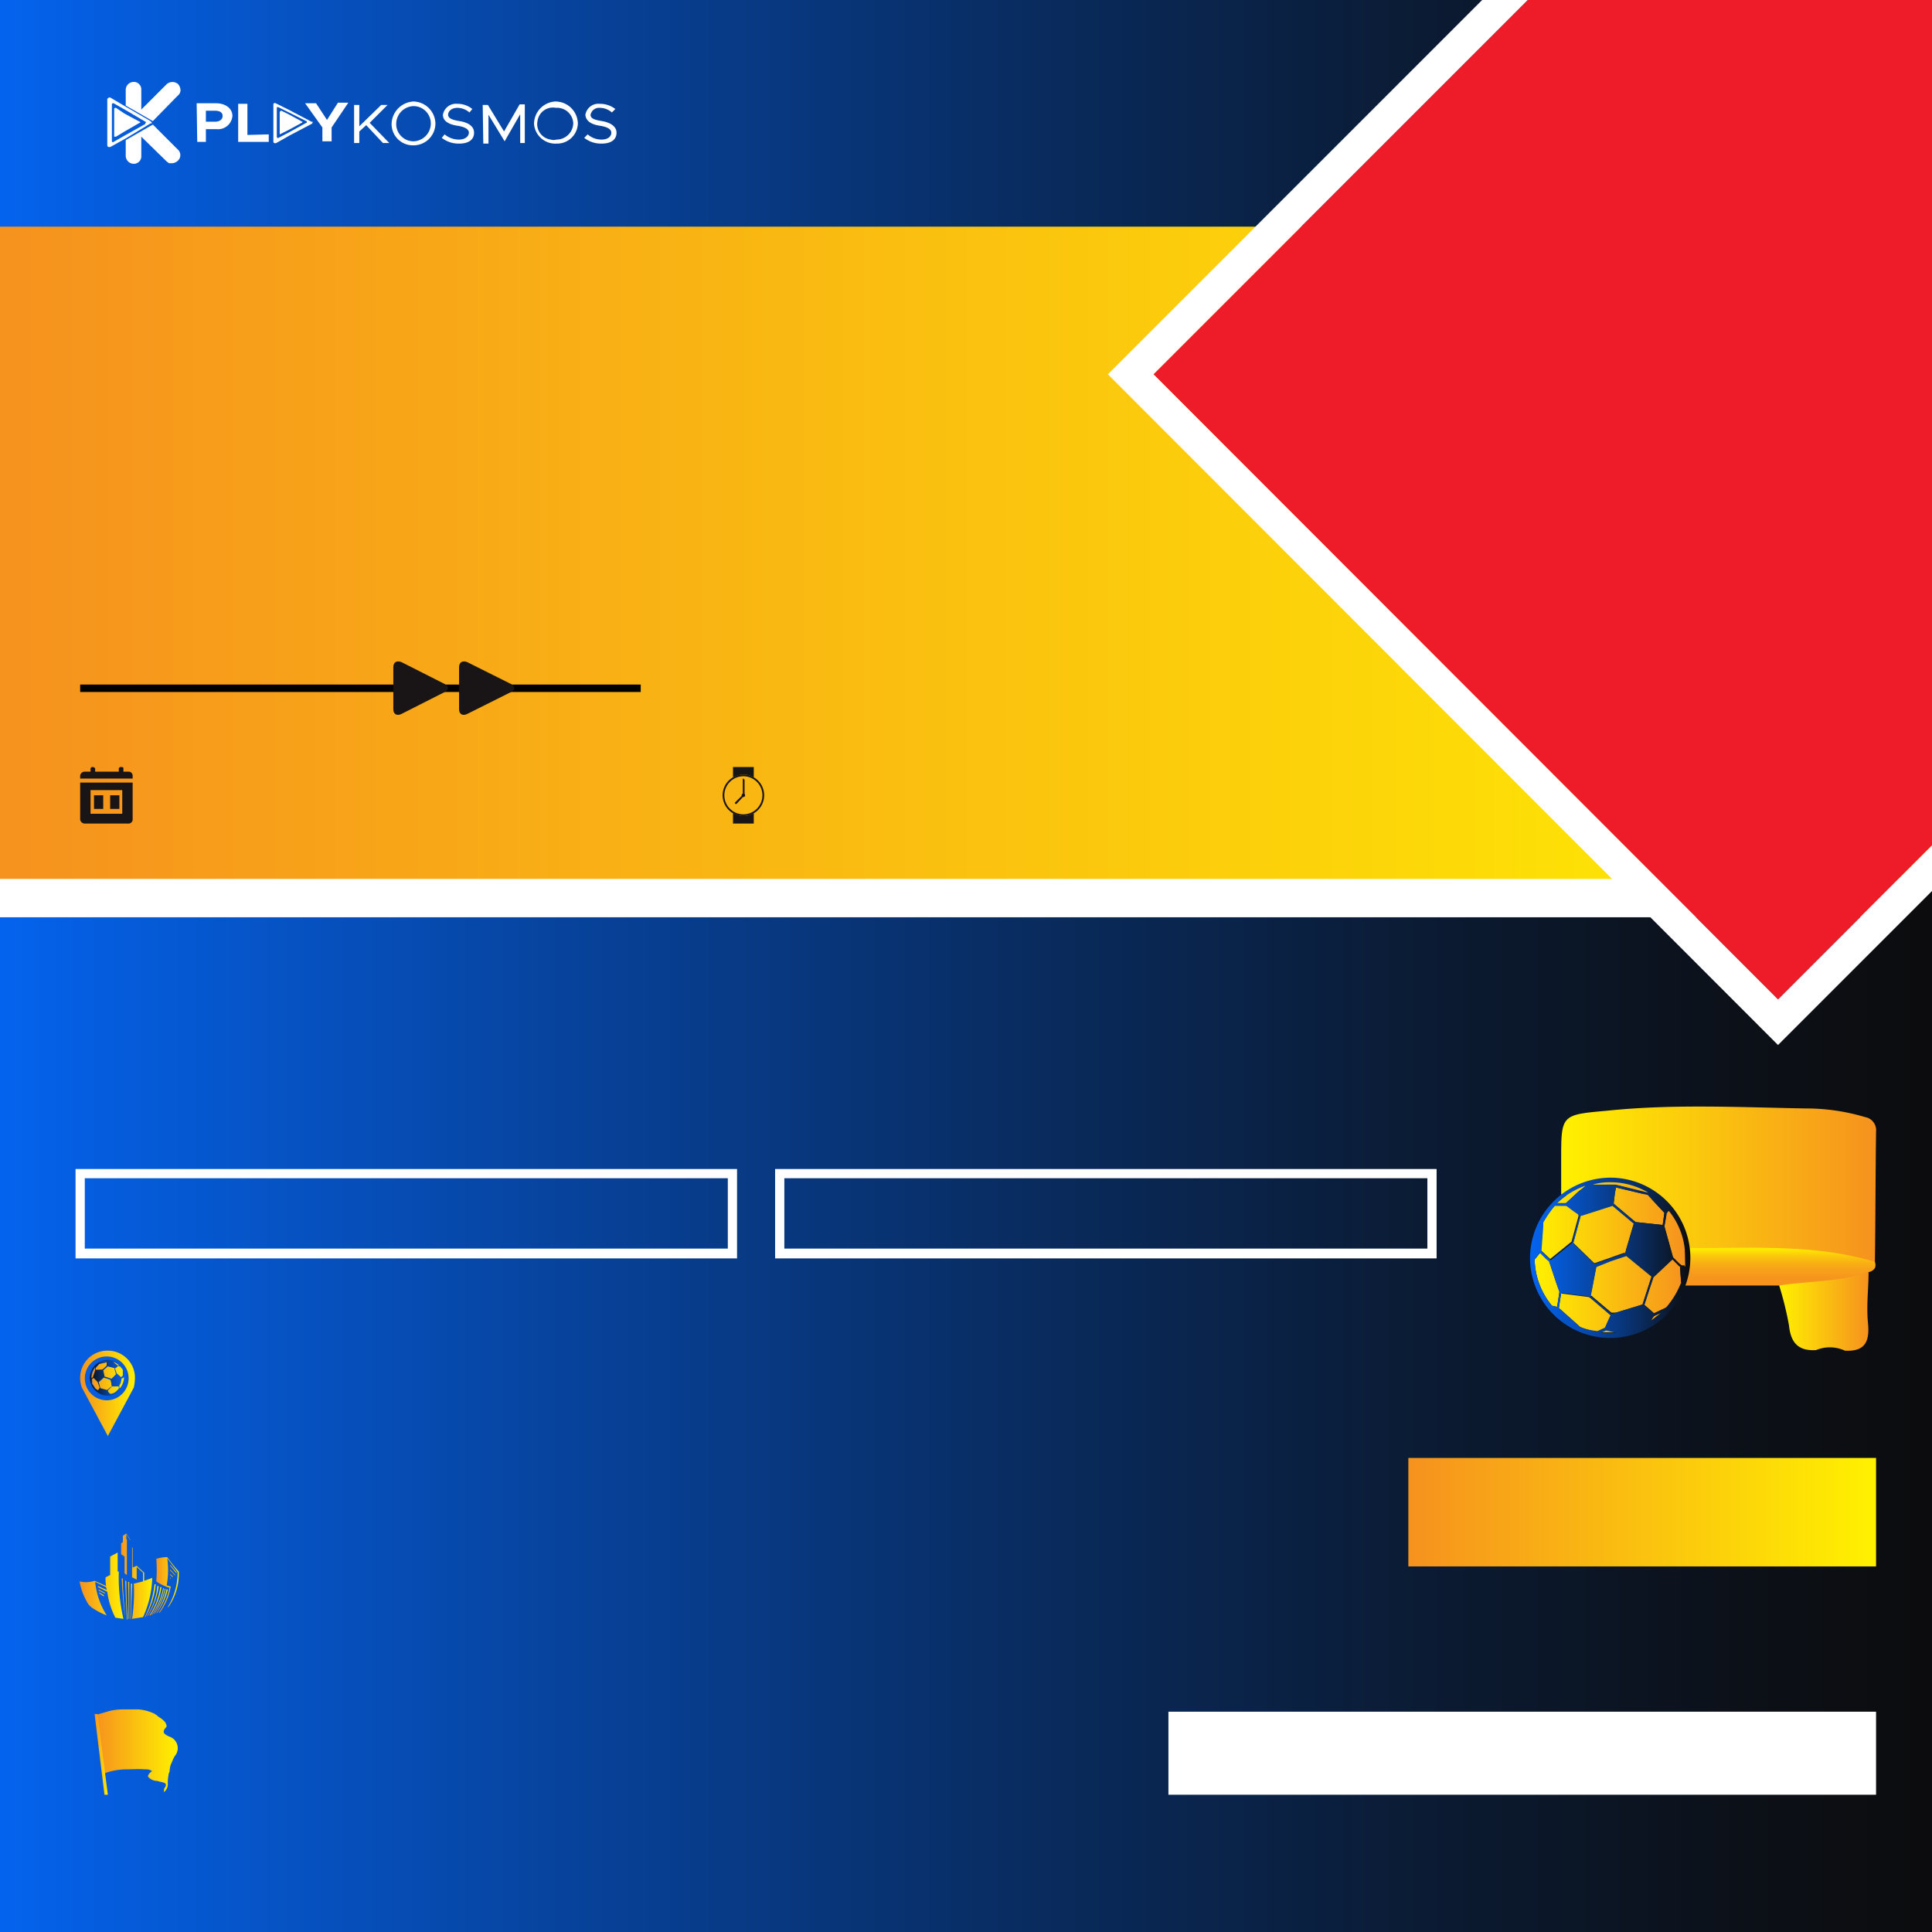 <svg id="b0b03cf7-d5b6-4e8f-8ce6-70ed96b78959" data-name="e2e9a0ab-5d54-49f9-9995-74cb2835e927" xmlns="http://www.w3.org/2000/svg" xmlns:xlink="http://www.w3.org/1999/xlink" width="335" height="335" viewBox="0 0 335 335">
  <rect x="0" y="0" width="335" height="335" fill="#333333" stroke="none"/>
  <defs>
    <linearGradient id="bce6b03f-d4e2-4fc7-a02f-4e2c24e801a6" y1="168.5" x2="335" y2="168.5" gradientTransform="matrix(1, 0, 0, -1, 0, 336)" gradientUnits="userSpaceOnUse">
      <stop offset="0" stop-color="#0463ee"/>
      <stop offset="0.05" stop-color="#055dde"/>
      <stop offset="0.32" stop-color="#074095"/>
      <stop offset="0.55" stop-color="#092a5b"/>
      <stop offset="0.75" stop-color="#0b1a31"/>
      <stop offset="0.91" stop-color="#0c1017"/>
      <stop offset="1" stop-color="#0c0c0e"/>
    </linearGradient>
    <linearGradient id="be3cbe4d-87a2-4008-a5c5-d3e71a509734" y1="239.64" x2="335" y2="239.64" gradientTransform="matrix(1, 0, 0, -1, 0, 336)" gradientUnits="userSpaceOnUse">
      <stop offset="0" stop-color="#f6921e"/>
      <stop offset="1" stop-color="#fff100"/>
    </linearGradient>
    <linearGradient id="a3cfc489-4c1c-42b9-8b76-0e761ff4a94b" x1="-1014.46" y1="130.47" x2="-959.85" y2="130.47" gradientTransform="translate(-689.2 336) rotate(180)" xlink:href="#be3cbe4d-87a2-4008-a5c5-d3e71a509734"/>
    <linearGradient id="f0115c91-5f0f-43f1-82d5-cc68a898eb46" x1="-997.45" y1="112.47" x2="-997.45" y2="119.66" gradientTransform="translate(-689.2 336) rotate(180)" gradientUnits="userSpaceOnUse">
      <stop offset="0" stop-color="#f6921e"/>
      <stop offset="0.25" stop-color="#f6951d"/>
      <stop offset="0.45" stop-color="#f79f1a"/>
      <stop offset="0.62" stop-color="#f9af15"/>
      <stop offset="0.79" stop-color="#fbc70d"/>
      <stop offset="0.94" stop-color="#fee404"/>
      <stop offset="1" stop-color="#fff100"/>
    </linearGradient>
    <linearGradient id="a8bbaa6f-c900-429a-a34b-7c89cedb79be" x1="-1013.19" y1="108.59" x2="-997.64" y2="108.59" gradientTransform="translate(-689.2 336) rotate(180)" xlink:href="#be3cbe4d-87a2-4008-a5c5-d3e71a509734"/>
    <linearGradient id="a1f8e652-a3e6-42e7-9c35-994de3e9d067" x1="-981.39" y1="118" x2="-955.22" y2="118" gradientTransform="translate(-689.2 336) rotate(180)" xlink:href="#be3cbe4d-87a2-4008-a5c5-d3e71a509734"/>
    <linearGradient id="ad0d1d74-07ff-4d7f-8058-eea9f66eed58" x1="-982.15" y1="117.9" x2="-954.46" y2="117.9" gradientTransform="translate(-689.2 336) rotate(180)" gradientUnits="userSpaceOnUse">
      <stop offset="0" stop-color="#0c0c0e"/>
      <stop offset="0.12" stop-color="#0b192f"/>
      <stop offset="0.44" stop-color="#083880"/>
      <stop offset="0.71" stop-color="#064fbb"/>
      <stop offset="0.9" stop-color="#045ee0"/>
      <stop offset="1" stop-color="#0463ee"/>
    </linearGradient>
    <linearGradient id="e7cc7695-5369-47c5-ba74-05989eb3a9ea" x1="13.93" y1="94.4" x2="23.45" y2="94.4" xlink:href="#be3cbe4d-87a2-4008-a5c5-d3e71a509734"/>
    <linearGradient id="b40922e4-bdd5-4549-9ba2-24583f794883" x1="15.76" y1="97.05" x2="21.61" y2="97.05" xlink:href="#be3cbe4d-87a2-4008-a5c5-d3e71a509734"/>
    <linearGradient id="b2a08460-a656-44be-a4bc-d63b854f701c" x1="15.6" y1="97.1" x2="21.78" y2="97.1" gradientTransform="matrix(1, 0, 0, -1, 0, 336)" xlink:href="#ad0d1d74-07ff-4d7f-8058-eea9f66eed58"/>
    <linearGradient id="be106c55-e8e1-4686-908c-429d2b1e5f79" x1="17.1" y1="60.05" x2="18.19" y2="60.05" xlink:href="#be3cbe4d-87a2-4008-a5c5-d3e71a509734"/>
    <linearGradient id="a8199dcb-ef5e-4e05-b87c-bd7d5c5e0876" x1="17.2" y1="59.55" x2="17.99" y2="59.55" xlink:href="#be3cbe4d-87a2-4008-a5c5-d3e71a509734"/>
    <linearGradient id="a7a46b7c-b49e-4455-867c-86d2585c6d1a" x1="13.93" y1="61.05" x2="21.4" y2="61.05" xlink:href="#be3cbe4d-87a2-4008-a5c5-d3e71a509734"/>
    <linearGradient id="eb0262c3-3fb2-421d-9305-3110860e8e70" x1="21.07" y1="58.9" x2="21.74" y2="58.9" xlink:href="#be3cbe4d-87a2-4008-a5c5-d3e71a509734"/>
    <linearGradient id="beda134e-1f39-4165-a04d-fa7dc1a923a6" x1="21.66" y1="58.6" x2="22.1" y2="58.6" xlink:href="#be3cbe4d-87a2-4008-a5c5-d3e71a509734"/>
    <linearGradient id="ab3043b1-87ed-4691-b974-41886cf48ac5" x1="22.19" y1="58.55" x2="22.44" y2="58.55" xlink:href="#be3cbe4d-87a2-4008-a5c5-d3e71a509734"/>
    <linearGradient id="a78589d1-2856-4c12-bf19-4a5aad254bee" x1="22.57" y1="58.4" x2="22.89" y2="58.4" xlink:href="#be3cbe4d-87a2-4008-a5c5-d3e71a509734"/>
    <linearGradient id="ae7caeb3-feea-4976-b4fd-a2fd14bc8a63" x1="20.81" y1="62.7" x2="26.41" y2="62.7" xlink:href="#be3cbe4d-87a2-4008-a5c5-d3e71a509734"/>
    <linearGradient id="bf6879ed-7a91-4b98-a81c-b0a1bc0f2aff" x1="25.06" y1="58.45" x2="26.96" y2="58.45" xlink:href="#be3cbe4d-87a2-4008-a5c5-d3e71a509734"/>
    <linearGradient id="b6c0decb-9c86-4298-bbac-abf853295a6a" x1="25.52" y1="58.45" x2="27.49" y2="58.45" xlink:href="#be3cbe4d-87a2-4008-a5c5-d3e71a509734"/>
    <linearGradient id="be11f63f-ea99-4785-8d95-d8fcc13fe058" x1="25.94" y1="58.4" x2="28" y2="58.4" xlink:href="#be3cbe4d-87a2-4008-a5c5-d3e71a509734"/>
    <linearGradient id="e6c912bc-fbaa-4e5e-a018-2cc6ece0fb4f" x1="26.31" y1="58.35" x2="28.42" y2="58.35" xlink:href="#be3cbe4d-87a2-4008-a5c5-d3e71a509734"/>
    <linearGradient id="bf6d1828-1e38-4a4c-b348-0c365e11a36b" x1="26.71" y1="58.4" x2="28.73" y2="58.4" xlink:href="#be3cbe4d-87a2-4008-a5c5-d3e71a509734"/>
    <linearGradient id="a179815f-0e05-4334-aaac-117b1737f847" x1="27.07" y1="58.4" x2="29.06" y2="58.4" xlink:href="#be3cbe4d-87a2-4008-a5c5-d3e71a509734"/>
    <linearGradient id="b2b697e7-3c3e-4dfe-a796-44374aa06c9a" x1="27.06" y1="61.15" x2="31.01" y2="61.15" xlink:href="#be3cbe4d-87a2-4008-a5c5-d3e71a509734"/>
    <linearGradient id="b99ec113-23df-4d57-894b-b1c3863cdcf9" x1="29.47" y1="63.95" x2="30.58" y2="63.95" xlink:href="#be3cbe4d-87a2-4008-a5c5-d3e71a509734"/>
    <linearGradient id="aa3c9242-7203-496e-8768-7f39b863ef06" x1="29.51" y1="63.35" x2="30.42" y2="63.35" xlink:href="#be3cbe4d-87a2-4008-a5c5-d3e71a509734"/>
    <linearGradient id="f1c062a7-c240-4db0-952e-35ec69d9c8b4" x1="29.51" y1="62.8" x2="30.02" y2="62.8" xlink:href="#be3cbe4d-87a2-4008-a5c5-d3e71a509734"/>
    <linearGradient id="fa2f5b39-ac7f-4f32-bbb6-93d2840dce3b" x1="29.47" y1="62.35" x2="29.62" y2="62.35" xlink:href="#be3cbe4d-87a2-4008-a5c5-d3e71a509734"/>
    <linearGradient id="a246f7ab-aabb-488f-9eae-9fe9e80f607a" x1="16.5" y1="32.44" x2="30.8" y2="32.44" xlink:href="#be3cbe4d-87a2-4008-a5c5-d3e71a509734"/>
    <linearGradient id="e7c3c1c0-5074-4a39-96cb-4741f621c8d0" x1="16.41" y1="31.8" x2="18.69" y2="31.8" xlink:href="#be3cbe4d-87a2-4008-a5c5-d3e71a509734"/>
    <linearGradient id="e96acd3c-bc01-4824-9e82-c8ee342d9fe8" x1="244.2" y1="73.79" x2="325.3" y2="73.79" xlink:href="#be3cbe4d-87a2-4008-a5c5-d3e71a509734"/>
  </defs>
  <g>
    <g>
      <rect width="335" height="335" fill="url(#bce6b03f-d4e2-4fc7-a02f-4e2c24e801a6)"/>
      <rect y="39.3" width="335" height="114.13" fill="url(#be3cbe4d-87a2-4008-a5c5-d3e71a509734)"/>
      <rect y="152.4" width="329.7" height="6.65" fill="#fff"/>
      <g>
        <polygon points="264.9 0 200 64.9 308.3 173.3 335 146.6 335 0 264.9 0" fill="#ed1c28"/>
        <polygon points="308.3 181.2 335 154.5 335 146.6 308.3 173.3 200 64.9 264.9 0 257 0 192.1 64.9 308.3 181.2" fill="#fff"/>
      </g>
    </g>
    <g>
      <g>
        <path d="M31.3,15.6a1.2,1.2,0,0,1-.5,1L26.5,21l-4.7-2.7V15.6a1.4,1.4,0,0,1,1.4-1.4,1.3,1.3,0,0,1,1.3,1.3h0V19l4.4-4.4a1.5,1.5,0,0,1,2,0,1.8,1.8,0,0,1,.4,1" fill="#fff"/>
        <path d="M29.9,28.3h-.6l-.4-.3-4.4-4.3V27a1.3,1.3,0,0,1-1.2,1.4h-.1A1.4,1.4,0,0,1,21.8,27V24.3l4.7-2.7,4.3,4.3a1.3,1.3,0,0,1,0,2,1.5,1.5,0,0,1-.9.4" fill="#fff"/>
        <path d="M26.3,21.2l-.2-.2h0l-1.2-.7-3.1-1.8-2.7-1.6c-.2,0-.3,0-.4.2h-.1v8.1a.3.3,0,0,0,.3.3h.2L21.8,24l4.3-2.6h.2Zm-1.1.1v.2l-3.4,1.9-2.1,1.2c-.1.1-.2.1-.3-.1h0V18.1a.2.2,0,0,1,.2-.2h.1l2.1,1.2,3.4,2c.1,0,.1.1.1.2Z" fill="#fff"/>
        <path d="M24.3,21.3h-.1l-2.6,1.5-1.5.9h-.3V18.9a.2.2,0,0,1,.2-.2h.1l1.5,1,2.6,1.4h.1" fill="#fff"/>
      </g>
      <g>
        <path d="M54.2,21.1H54l-3.8-2-2.4-1.2c-.2-.1-.4,0-.4.2v6.5c0,.2.3.3.5.2l2.3-1.3,3.8-2c.1,0,.1-.1.2-.2Zm-1,.1c0,.1,0,.1-.1.1l-2.9,1.6-1.9,1c-.1.1-.3,0-.3-.2v-5c0-.1.1-.2.2-.1h.1l1.8.9,3,1.5c.1,0,.1,0,.1.1Z" fill="#fff"/>
        <path d="M52.4,21.2c0,.1,0,.1-.1.1l-2.2,1.2-1.4.7c-.1.1-.2.1-.2,0h0V19.4l.2-.2h.1l1.4.7,2.2,1.2h.1" fill="#fff"/>
        <path d="M34.1,17.9h3.3c1.7,0,2.9.9,2.9,2.2a2.5,2.5,0,0,1-2.7,2.3H35.7v2.2H34.2Zm3.2,3.2c.8,0,1.3-.4,1.3-1s-.5-.9-1.3-.9H35.7v1.9Z" fill="#fff"/>
        <path d="M46.6,23.3v1.3H41.3V18h1.6v5.4Z" fill="#fff"/>
        <path d="M55.9,22.1l-3-4.2h1.9l1.9,2.9,1.9-3h1.8l-2.9,4.3v2.4H55.9Z" fill="#fff"/>
        <path d="M61.4,18.2h.9v3.7l3.8-3.7h1.1l-3.1,3.1,3.4,3.5H66.4l-2.9-3.1-1.2,1.1v2h-.9Z" fill="#fff"/>
        <path d="M67.9,21.5a4,4,0,0,1,3.8-3.9,3.9,3.9,0,0,1,3.8,3.8,3.8,3.8,0,0,1-3.7,3.8A3.7,3.7,0,0,1,67.9,21.5Zm6.8-.1a3,3,0,0,0-3-3,3.1,3.1,0,0,0-3,3.1,3,3,0,0,0,3.1,3,3.1,3.1,0,0,0,2.9-3.1Z" fill="#fff"/>
        <path d="M76.6,23.9l.5-.6a3.8,3.8,0,0,0,2.5.9c1.1,0,1.7-.6,1.7-1.2s-.7-1-2-1.2-2.5-.7-2.5-1.9A2.3,2.3,0,0,1,79.3,18a4.1,4.1,0,0,1,2.6.9l-.5.6a3.2,3.2,0,0,0-2.1-.8c-1,0-1.6.6-1.6,1.2s.7.9,2,1.1,2.5.8,2.5,2-.9,1.9-2.6,1.9A4.7,4.7,0,0,1,76.6,23.9Z" fill="#fff"/>
        <path d="M83.7,18.2h.9l2.8,4.6,2.7-4.7H91v6.7h-.8v-5l-2.7,4.7-2.8-4.6v5h-.9Z" fill="#fff"/>
        <path d="M92.6,21.5a3.9,3.9,0,0,1,3.7-3.9,3.9,3.9,0,0,1,3.9,3.8,3.6,3.6,0,0,1-3.7,3.5h0A3.7,3.7,0,0,1,92.6,21.5Zm6.8-.1a2.8,2.8,0,0,0-3-2.7A2.7,2.7,0,0,0,93.2,21a2.7,2.7,0,0,0,2.3,3.2,1.7,1.7,0,0,0,1,0A2.9,2.9,0,0,0,99.4,21.4Z" fill="#fff"/>
        <path d="M101.3,23.9l.6-.6a3.6,3.6,0,0,0,2.4.9c1.2,0,1.7-.6,1.7-1.2s-.7-1-2-1.2-2.4-.7-2.5-1.9A2.3,2.3,0,0,1,104,18a4.4,4.4,0,0,1,2.7.9l-.6.6a3.2,3.2,0,0,0-2.1-.8,1.5,1.5,0,0,0-1.6,1.2c0,.7.8.9,2,1.1s2.5.8,2.5,2-.9,1.9-2.6,1.9A4.7,4.7,0,0,1,101.3,23.9Z" fill="#fff"/>
      </g>
    </g>
    <g>
      <path d="M325.1,218.8c.1-7.6.1-15.1.2-22.6a2.3,2.3,0,0,0-1.9-2.5,35.7,35.7,0,0,0-10.3-1.5c-11.5-.2-23-.8-34.5.4-7.9.7-7.9.7-7.9,8.5v6c1.3.6,2.3-.4,3.4-.8a12.6,12.6,0,0,1,16.4,7c.1.2.1.4.2.6s.5,2.8,2.2,3.2c4,.4,8.1.2,12.1.2a74.8,74.8,0,0,1,17,1.6C323.1,219.1,324.1,219.5,325.1,218.8Z" fill="url(#a3cfc489-4c1c-42b9-8b76-0e761ff4a94b)"/>
      <path d="M292.3,216.4a23.7,23.7,0,0,1-.9,6.5h17.1c2.9,1.3,5.8.2,8.7-.1s5.1.1,6.8-2.2c1-.3,1.4-.8,1.1-1.8C314.4,215.6,303.3,216.5,292.3,216.4Z" fill="url(#f0115c91-5f0f-43f1-82d5-cc68a898eb46)"/>
      <path d="M324,220.6c-5,1.7-10.3,1.5-15.5,2.3a57.8,57.8,0,0,1,1.7,6.9c.3,3,1.6,4.5,4.7,4.3a6.2,6.2,0,0,1,5,.1c3.6.2,4.3-1.7,4-4.8S324,223.5,324,220.6Z" fill="url(#a8bbaa6f-c900-429a-a34b-7c89cedb79be)"/>
      <g>
        <path d="M291.2,219.1l.4.3h.6V218a12.7,12.7,0,0,0-2.8-8.1h-.1l-.3.4h0l-.4,2.3h0l1.5,5.4h0Zm-2.9-6.7.3-2.1-2.9-3.1h0l-5.5-1.3h0L280,207l-.2,1.7,2.6,2.2,1.2,1Zm-2.5-5.5h0a13,13,0,0,0-6.6-1.9,10.3,10.3,0,0,0-3,.4h3.9Zm-12.2-.2,1.3-1.1a13.6,13.6,0,0,0-5,3.1h1.6Zm8.1,10.6h.1l.2-.8,1.3-4.4-3.7-3.1h0l-5.3,1.7h-.2l-1.3,4.8h0l3.6,3.5h.2l5.1-1.8Zm4.8,11.3-.2.4,1.8-1.4-1.3.6h0ZM271.4,209h-1.9a18.7,18.7,0,0,0-2,2.9v.5l-.3,4.1h0v.3h0l1.6,1.5,3.7-3h0l1.2-4.4v-.4l-1-.7-1.2-.9h-.1Zm-5.3,9.4a13,13,0,0,0,3,8l.9.2h0l.4-2.6h0l-.5-1.4-1.3-3.9-.5-.4-1-1H267Zm19.9,5.1-.9,2.8h.1l1.6,1.4h0l2.1-1h0a14.5,14.5,0,0,0,2.6-4.3l-.2-2.9h-.1l-1.2-1.2-3.3,3.1h0Zm-15.3.7-.4,2.6h0l2.7,2.4,1,.9a11.1,11.1,0,0,0,3,.8h0l1.3-.6h0l.7-1.6.3-.6-3.5-3-.3-.2-4.7-.6Zm7.8,6.4-.9.4h2.7Zm1.7-3,4.6-1.4,1.6-5-4.4-3.6-2.7.9-2.5,1-1,5.2h.2l.2.2h0l3.2,2.7h.8Z" fill="url(#a1f8e652-a3e6-42e7-9c35-994de3e9d067)"/>
        <path d="M265.3,218a13.9,13.9,0,1,0,14-13.8h-.1A14,14,0,0,0,265.3,218Zm.8.4.9-1.1h.1l1,1,.5.4,1.3,3.9.5,1.4h0l-.4,2.6h0l-.9-.2a13,13,0,0,1-3-8Zm7.9,11.7-1-.9-2.7-2.4h0l.4-2.6h.1l4.7.6.3.2,3.5,3-.3.6-.7,1.6h0l-1.3.6h0a10.9,10.9,0,0,1-3-.7Zm12.3-1.1.2-.4.3-.4h0l1.3-.6-1.8,1.4Zm-1.1-2.6h-.1l.9-2.8.7-2.1h0l3.3-3.1,1.2,1.2h.1l.2,2.9a14.5,14.5,0,0,1-2.6,4.3h0l-2.1,1h0Zm6.4-6.9h0l-.4-.3-1.1-1.1h0l-1.5-5.4h0l.4-2.3h0l.3-.4h.1a12.7,12.7,0,0,1,2.8,8.1v1.5Zm-3-9.2-.3,2.1-4.7-.5-1.2-1-2.6-2.2.2-1.7.2-1.1h0l5.5,1.3h0Zm-2.8-3.5h0l-5.7-1.4h-3.9a10.3,10.3,0,0,1,3-.4,12.8,12.8,0,0,1,6.6,1.8Zm-16.3,2.3h2.1l1.2.9,1,.7v.4l-1.2,4.4h0l-3.7,3-1.6-1.5h0v-.3h0l.3-4.1V212a18.7,18.7,0,0,1,2-2.9Zm12.2,8.2h0l-5.1,1.8h-.2l-3.6-3.5h0l1.3-4.8h.2l5.3-1.7h0l3.7,3.1-1.3,4.4-.2.8Zm-11.8-8.6a13.6,13.6,0,0,1,5-3.1l-1.3,1.1-2.1,1.9h-1.6Zm14.9,17.5-4.6,1.4-.6.2h-.2l-3.2-2.7h0l-.2-.2h-.2l1-5.2,2.5-1,2.7-.9,4.4,3.6Zm-4.5,4.9h-2.7l.9-.4Z" fill="url(#ad0d1d74-07ff-4d7f-8058-eea9f66eed58)"/>
      </g>
    </g>
    <g>
      <path d="M127.8,218.2H13.1V202.7H127.8ZM14.7,216.5H126.2V204.3H14.7Z" fill="#fff"/>
      <path d="M249.1,218.2H134.4V202.7H249.1ZM136,216.5H247.5V204.3H136Z" fill="#fff"/>
    </g>
    <rect x="13.9" y="118.7" width="97.2" height="1.29"/>
    <g>
      <g>
        <g>
          <path d="M128.9,141.5a3.6,3.6,0,1,1,3.6-3.6,3.6,3.6,0,0,1-3.6,3.6Zm0-6.9a3.3,3.3,0,1,0,3.3,3.3A3.3,3.3,0,0,0,128.9,134.6Z" fill="#191415"/>
          <path d="M128.9,138.1c-.1,0-.1-.1-.1-.2v-2.7c0-.1,0-.2.1-.2l.2.2v2.7Z" fill="#191415"/>
          <path d="M127.6,139.4h-.1a.2.2,0,0,1,0-.3h0l1.3-1.3c.1-.1.2-.1.2,0s.1.2,0,.2l-1.3,1.4Z" fill="#191415"/>
          <circle cx="128.9" cy="137.9" r="0.3" fill="#191415"/>
        </g>
        <g>
          <path d="M128.9,134.3a3.7,3.7,0,0,1,1.8.5V133h-3.6v1.8A4.1,4.1,0,0,1,128.9,134.3Z" fill="#191415"/>
          <path d="M128.9,141.5a4.1,4.1,0,0,1-1.8-.5v1.8h3.6V141A3.7,3.7,0,0,1,128.9,141.5Z" fill="#191415"/>
        </g>
      </g>
      <g id="b55762c1-a194-4b56-a050-2510a8c760df" data-name="bbd7cbaf-4bcf-4d67-a632-792de19377c3">
        <path d="M14.7,133.8h1v-.6l.2-.2h.3l.3.2v.6h4.1v-.6l.2-.2h.3c.2,0,.3.1.3.2v.6h.9a.7.7,0,0,1,.7.7v.5H13.9v-.5A.8.8,0,0,1,14.7,133.8Zm1,3.2h5.5v4.1H15.7Zm7.3-1.3v6.4a.7.7,0,0,1-.7.7H14.7a.8.8,0,0,1-.8-.7v-6.4Z" fill="#191415" fill-rule="evenodd"/>
        <g>
          <rect x="16.3" y="137.9" width="1.6" height="2.36" fill="#191415"/>
          <rect x="19.1" y="137.9" width="1.6" height="2.36" fill="#191415"/>
        </g>
      </g>
    </g>
    <g>
      <path d="M18.7,234.2h0a4.7,4.7,0,0,0-4.8,4.8h0a4.5,4.5,0,0,0,.3,1.6h0l4.5,8.4h0l4.5-8.4h0a8.8,8.8,0,0,0,.2-1.6,4.7,4.7,0,0,0-4.6-4.8Zm0,8.6a3.8,3.8,0,1,1,3.6-4v.2a3.8,3.8,0,0,1-3.6,3.8Z" fill="url(#e7cc7695-5369-47c5-ba74-05989eb3a9ea)"/>
      <g>
        <path d="M16.2,238.9h0l.4-1.2h0v-.5h-.1a2.8,2.8,0,0,0-.6,1.8v.3H16Zm1.5-1.4.3-.2.5-.5v-.6h0l-1.3.3h0l-.6.7v.4Zm.8-1.4h.2a2.6,2.6,0,0,0-1.5.4h0Zm1.9.7h.3a2.6,2.6,0,0,0-1.1-.7l.3.3Zm-2.3,1.9,1.2.4h0l.8-.8h0l-.3-1.1h0l-1.2-.3h0l-.8.7.2.9v.2ZM17,241.1h-.3l.4.3H17Zm3.4-4.3h0l-.3.3h-.2l.3,1h0l.8.7.4-.4h-.1v-1l-.5-.6Zm1,1.9h0l-.3.2H21l-.2.9-.2.3h0v.6h.2a2.9,2.9,0,0,0,.7-1.8Zm-4.4.9h0l-.7-.7-.3.3h0v.7l.6.9h0l.5.3h0l.3-.4h.1l-.2-.6Zm3.6.7H19.4l-.7.7v.2l.2.3h0l.3.2h0l.6-.2.3-.2.6-.6h0v-.5Zm-2.2,1.5Zm.2-.7h0l.7-.6h.1l-.2-1.2-.5-.2-.7-.2-.9.8.3,1.1,1.1.3Z" fill="url(#b40922e4-bdd5-4549-9ba2-24583f794883)"/>
        <path d="M18.7,235.8a3.1,3.1,0,1,0,3.1,3.1,3.1,3.1,0,0,0-3.1-3.1Zm2.2,5h-.2v-.6h0l.2-.3.2-.9h.1l.3-.2h0l.2.3A3.8,3.8,0,0,1,20.9,240.8Zm-1.7,1h0l-.3-.2h0l-.2-.3v-.2l.7-.7h1.2v.5h0l-.6.6-.3.2Zm-2.5-.8h0Zm.3.1h0l-.5-.3h0l-.6-.9v-.7h0l.3-.3.7.7h0l.2.5.2.6h-.1Zm-1.2-1.9v-.3a2.8,2.8,0,0,1,.6-1.8h.1v.5h0l-.4,1.2h0l-.2.2h-.2Zm1.4-2.7h0l1.3-.3h0v.6l-.5.5-.3.2H16.6v-.4Zm1.5-.5h-.2l-1.3.3h0a2.1,2.1,0,0,1,1.5-.3Zm2.1.9.5.6v1h.1l-.4.4-.8-.7h0l-.3-1h.2l.3-.3Zm-2.7,1.8v-.2l-.2-.9.8-.7h0l1.2.3h0l.3,1.1h0l-.8.8h0l-1.2-.4Zm2.4-1.9h-.1l-.5-.4-.3-.3a2.6,2.6,0,0,1,1.1.7Zm-3.4,2.8.9-.8.7.2.5.2.2,1.2h-.1l-.7.6h-.1l-1.1-.3Zm1.7,2.1Z" fill="url(#b2a08460-a656-44be-a4bc-d63b854f701c)"/>
      </g>
    </g>
    <g>
      <polygon points="17.1 275.6 18.2 276.2 18.2 276.3 17.1 275.8 17.1 275.6" fill="url(#be106c55-e8e1-4686-908c-429d2b1e5f79)"/>
      <polygon points="17.2 276.1 18 276.6 18 276.8 17.2 276.3 17.2 276.1" fill="url(#a8199dcb-ef5e-4e05-b87c-bd7d5c5e0876)"/>
      <path d="M17,275.2l1.6.8a13.9,13.9,0,0,0,1.4,4.5l1.4.2a32.2,32.2,0,0,1-.8-8.2h-.2v-3.3l-1.3.7v3.2l-.8.4a7.6,7.6,0,0,0,.1,1.5l-2-.9a4.6,4.6,0,0,1-2.6.1,10.6,10.6,0,0,0,1.2,3.4,2.9,2.9,0,0,0,1,1.2,11.9,11.9,0,0,0,2.5,1.3,13.4,13.4,0,0,1-2-5.8l1.9.9h0c0,.2.1.3.1.5L17,275Z" fill="url(#a7a46b7c-b49e-4455-867c-86d2585c6d1a)"/>
      <path d="M21.1,273.7h.2c0,2.3.2,4.6.4,6.9h0c-.3-2.3-.5-4.7-.6-7Z" fill="url(#eb0262c3-3fb2-421d-9305-3110860e8e70)"/>
      <path d="M21.7,274l.2.2c0,2.4.1,4.7.2,6.6H22c-.1-1.8-.2-4.2-.3-6.7Z" fill="url(#beda134e-1f39-4165-a04d-fa7dc1a923a6)"/>
      <path d="M22.2,274.3h.2v6.4h-.1c0-2.4,0-4.6-.1-6.5Z" fill="url(#ab3043b1-87ed-4691-b974-41886cf48ac5)"/>
      <path d="M22.7,274.6h.2l-.2,6.1h-.1c.1-1.9.1-4,.1-6.2Z" fill="url(#a78589d1-2856-4c12-bf19-4a5aad254bee)"/>
      <path d="M25,274.2v-1.5l-1.3-1.2-.7.3v-3.4l-.4-.4v-1l-.7-1.1-.6.4v1.1l-.3.2v1.9l.6.4v2.9l.4.3v-6.2h-.1V266l.7,1.1v.9l.3.3v5.2l.8.4v-2.2l1.1,1v1.5l-1.6.4a31.2,31.2,0,0,1-.3,6.1l1.9-.3a17.4,17.4,0,0,0,1.6-6.8l-1.4.5Z" fill="url(#ae7caeb3-feea-4976-b4fd-a2fd14bc8a63)"/>
      <path d="M26.8,274.7H27a14.6,14.6,0,0,1-1.8,5.7h-.1A16.3,16.3,0,0,0,26.8,274.7Z" fill="url(#bf6879ed-7a91-4b98-a81c-b0a1bc0f2aff)"/>
      <path d="M27.3,275h.2a12.1,12.1,0,0,1-1.9,5.2h-.1a11.2,11.2,0,0,0,1.8-5.3Z" fill="url(#b6c0decb-9c86-4298-bbac-abf853295a6a)"/>
      <path d="M27.8,275.2H28a12.2,12.2,0,0,1-1.9,4.9h-.2a11.3,11.3,0,0,0,1.9-5Z" fill="url(#be11f63f-ea99-4785-8d95-d8fcc13fe058)"/>
      <path d="M28.3,275.4h.1a10.6,10.6,0,0,1-2,4.6h-.1a11.6,11.6,0,0,0,2-4.7Z" fill="url(#e6c912bc-fbaa-4e5e-a018-2cc6ece0fb4f)"/>
      <path d="M28.6,275.5h.1a11.1,11.1,0,0,1-1.9,4.3h-.1a11.6,11.6,0,0,0,1.9-4.4Z" fill="url(#bf6d1828-1e38-4a4c-b348-0c365e11a36b)"/>
      <path d="M28.9,275.6h.2a11.8,11.8,0,0,1-1.9,4.1h-.1a11.2,11.2,0,0,0,1.8-4.2Z" fill="url(#a179815f-0e05-4334-aaac-117b1737f847)"/>
      <path d="M27.5,279.6h.2a10.6,10.6,0,0,0,1.9-4.5l-.7-.2a14.8,14.8,0,0,0,.1-4.7l1.8,2.4a11.5,11.5,0,0,1-1.8,6.2l.3-.3a10,10,0,0,0,1.7-6,24.3,24.3,0,0,1-2-2.5,6.3,6.3,0,0,0-1.9.3,25.4,25.4,0,0,1,0,3.9,7,7,0,0,0,2.3,1.1,11.6,11.6,0,0,1-1.9,4.4Z" fill="url(#b2b697e7-3c3e-4dfe-a796-44374aa06c9a)"/>
      <polygon points="29.5 271.3 30.6 272.6 30.6 272.8 29.5 271.5 29.5 271.3" fill="url(#b99ec113-23df-4d57-894b-b1c3863cdcf9)"/>
      <polygon points="29.5 272.1 30.4 273.1 30.4 273.2 29.5 272.3 29.5 272.1" fill="url(#aa3c9242-7203-496e-8768-7f39b863ef06)"/>
      <polygon points="29.5 272.9 30 273.4 30 273.5 29.5 273.1 29.5 272.9" fill="url(#f1c062a7-c240-4db0-952e-35ec69d9c8b4)"/>
      <polygon points="29.5 273.5 29.6 273.7 29.6 273.8 29.5 273.7 29.5 273.5" fill="url(#fa2f5b39-ac7f-4f32-bbb6-93d2840dce3b)"/>
    </g>
    <g>
      <path d="M16.5,297.4l2.4-.7a9.9,9.9,0,0,1,2.4-.3H24a7.9,7.9,0,0,1,2.2.5,3.5,3.5,0,0,1,1.3.8,4,4,0,0,1,1.2,1c.1.3.3.6.1.8s-.5.6-.4.9.5.5.9.7a2.1,2.1,0,0,1,1,3.4c-.3.5-.5,1.1-.7,1.5a5,5,0,0,0-.2,1.2,1.9,1.9,0,0,0-.2.7,6.6,6.6,0,0,0-.1,1.4,1.8,1.8,0,0,1-.6,1.4c-.1.1-.1-.4,0-.6s.4-.5.2-.8-1-.3-1.4-.5a2,2,0,0,1-1.5-.6c-.3-.2,0-.6.2-.8s.5-.3.2-.4a1.8,1.8,0,0,0-1-.2c-1.2-.1-2.5,0-3.7,0a11.7,11.7,0,0,0-3.7.8c-.4-3.4-.9-6.8-1.3-10.2Z" fill-rule="evenodd" fill="url(#a246f7ab-aabb-488f-9eae-9fe9e80f607a)"/>
      <path d="M18.1,311.1l-1.7-13.9h.5l.4,3.2,1.4,10.8h-.6Z" fill-rule="evenodd" fill="url(#e7c3c1c0-5074-4a39-96cb-4741f621c8d0)"/>
    </g>
    <path d="M69.6,123.8c-.8.4-1.4,0-1.4-.8v-7.3c0-.9.6-1.2,1.4-.9l7.5,3.8c.8.4.8,1,0,1.4Z" fill="#191415"/>
    <path d="M81,123.8c-.8.4-1.4,0-1.4-.8v-7.3c0-.9.6-1.2,1.4-.9l7.6,3.8c.8.4.8,1,0,1.4Z" fill="#191415"/>
    <rect x="244.2" y="252.8" width="81.1" height="18.81" fill="url(#e96acd3c-bc01-4824-9e82-c8ee342d9fe8)"/>
    <rect x="202.6" y="296.8" width="122.7" height="14.4" fill="#fff"/>
  </g>
</svg>

